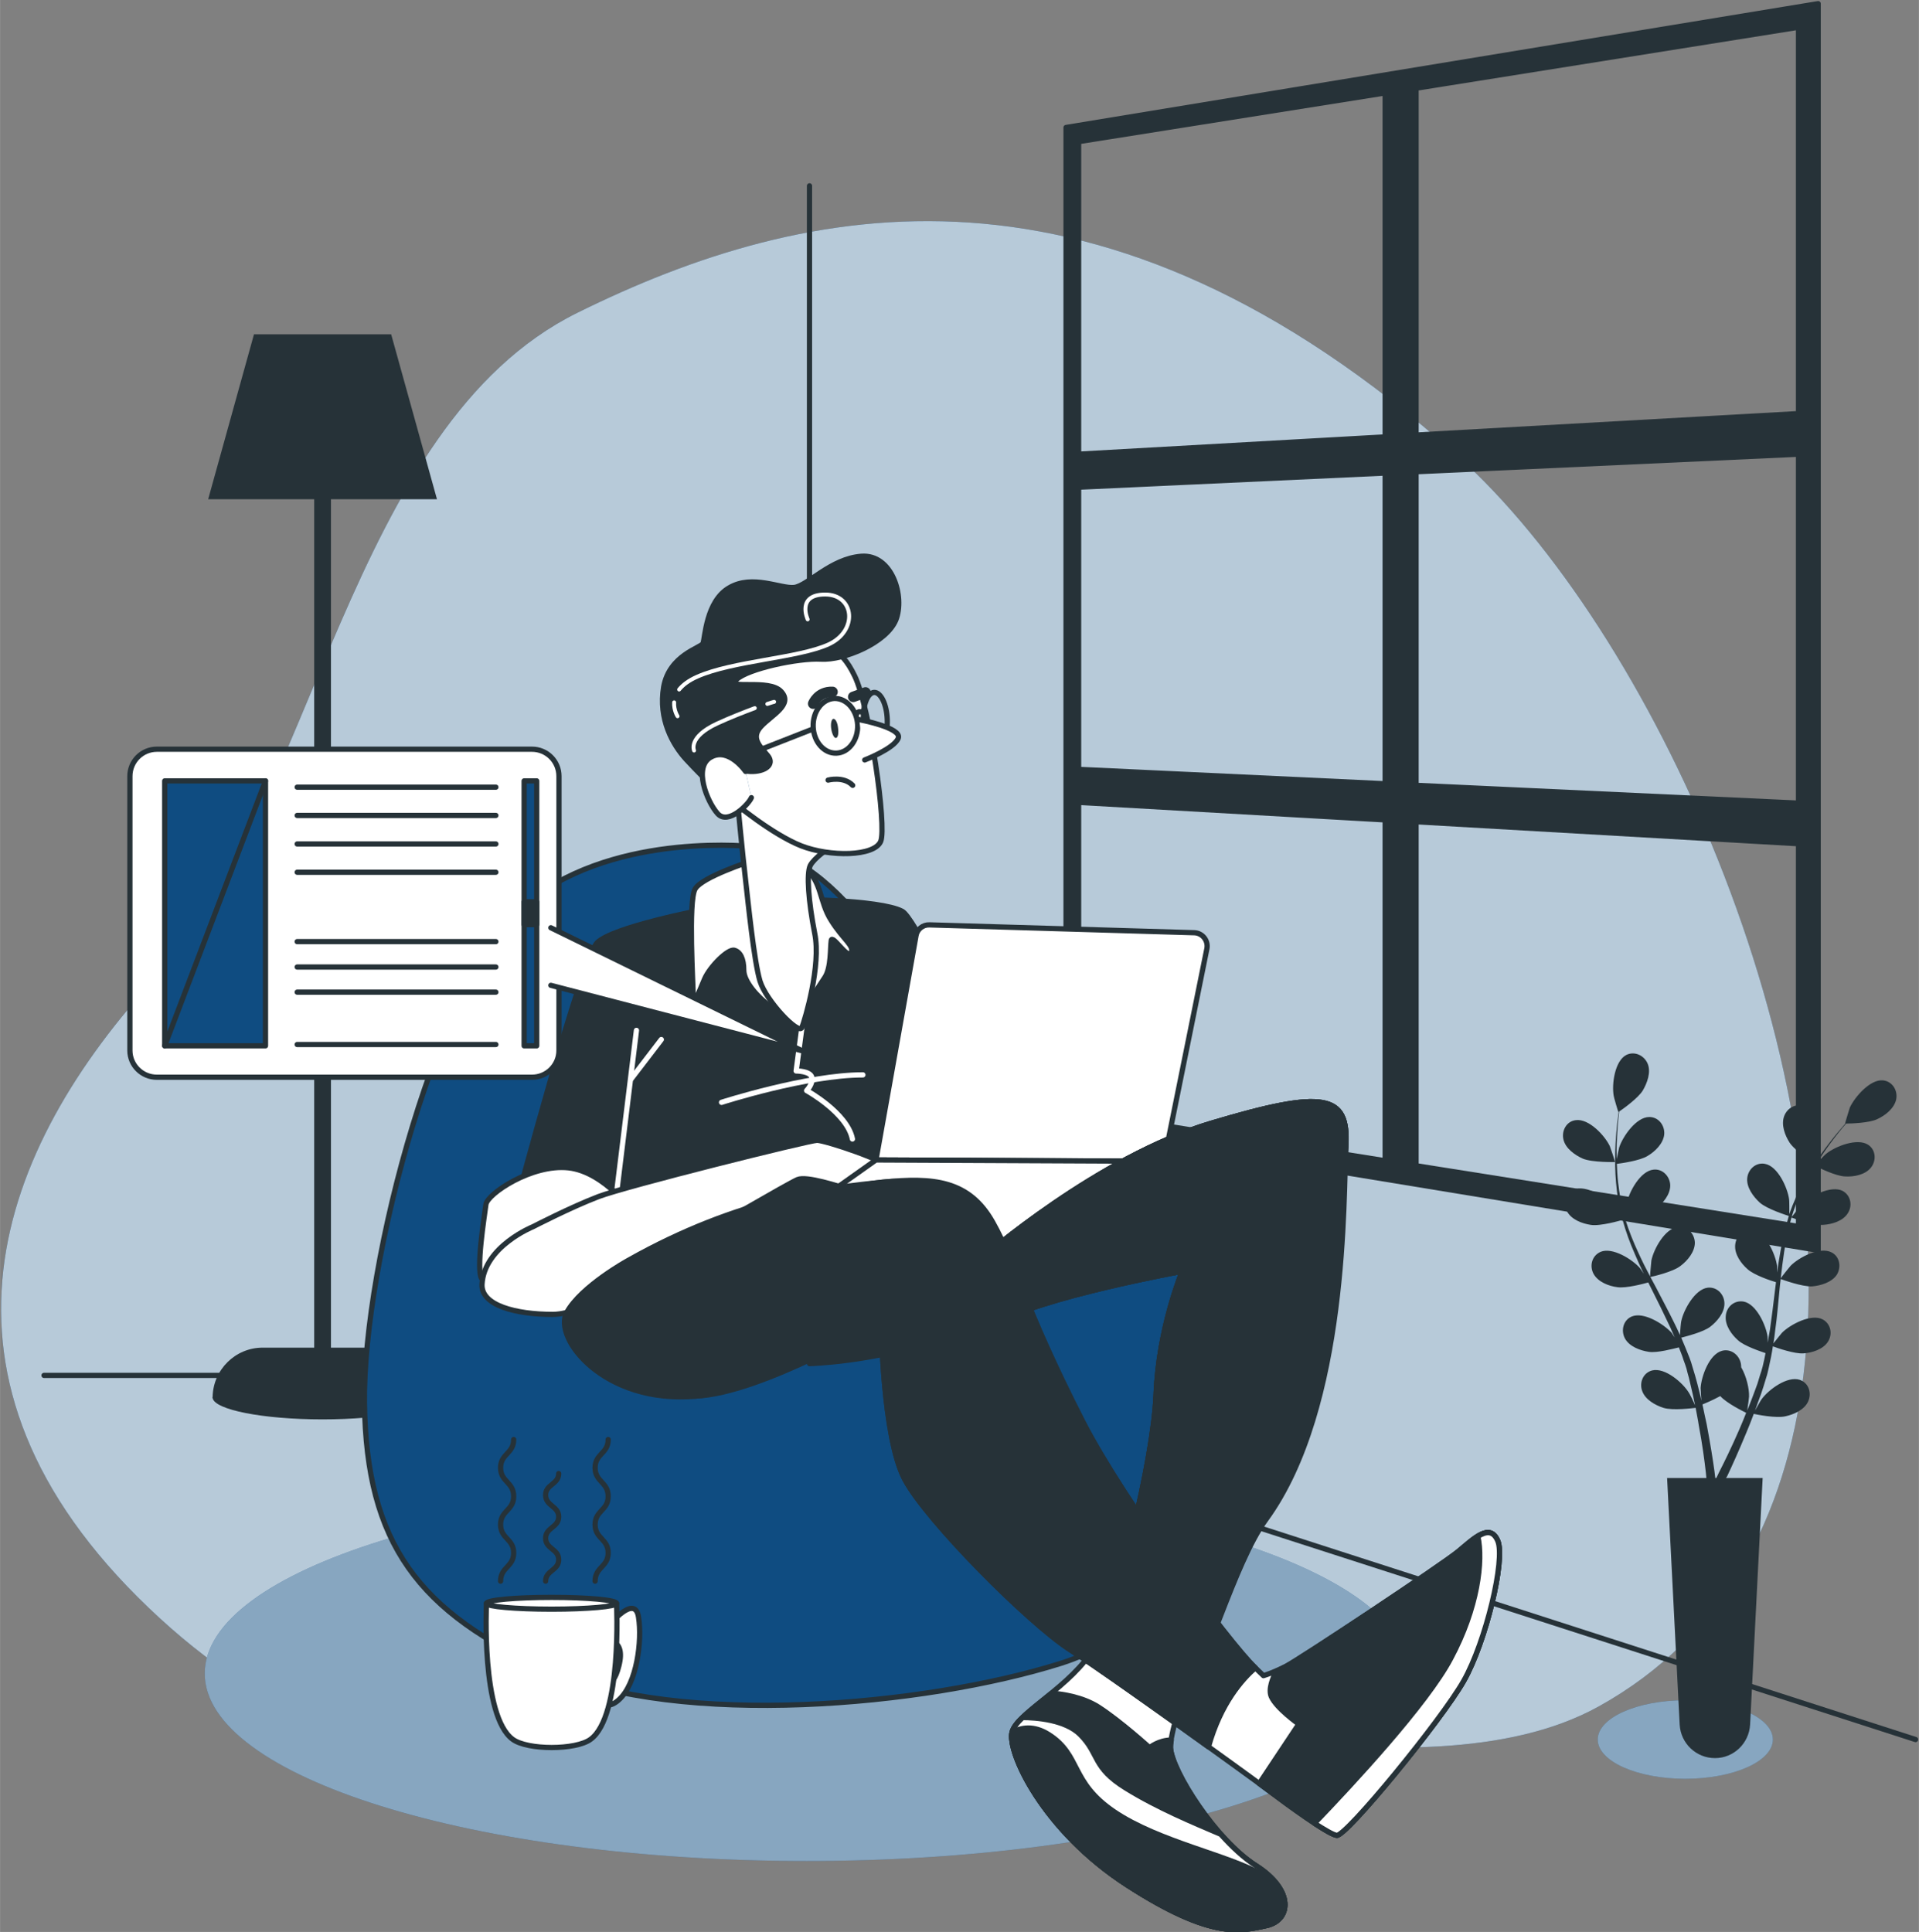 <svg version="1.2" xmlns="http://www.w3.org/2000/svg" viewBox="0 0 733 738" width="1920" height="1933">
	<rect x="0" y="0" width="733" height="738" fill="#808080" stroke="none"/>
	<title>3236269-ai</title>
	<style>
		.s0 { fill: #0f4c81 } 
		.s1 { opacity: .7;fill: #ffffff } 
		.s2 { fill: none;stroke: #263238;stroke-linecap: round;stroke-linejoin: round;stroke-width: 2 } 
		.s3 { fill: #263238 } 
		.s4 { fill: #263238;stroke: #263238;stroke-linecap: round;stroke-linejoin: round;stroke-width: 2 } 
		.s5 { opacity: .5;fill: #ffffff } 
		.s6 { opacity: .1;fill: #000000 } 
		.s7 { fill: #0f4c81;stroke: #263238;stroke-linecap: round;stroke-linejoin: round;stroke-width: 2 } 
		.s8 { fill: none;stroke: #ffffff;stroke-linecap: round;stroke-linejoin: round;stroke-width: 2 } 
		.s9 { fill: #ffffff;stroke: #263238;stroke-linecap: round;stroke-linejoin: round;stroke-width: 2 } 
		.s10 { fill: none;stroke: #263238;stroke-linecap: round;stroke-linejoin: round;stroke-width: 4 } 
		.s11 { fill: none;stroke: #ffffff;stroke-linecap: round;stroke-linejoin: round;stroke-width: 1.5 } 
	</style>
	<g id="Background Simple">
		<g id="&lt;Group&gt;">
			<path id="&lt;Path&gt;" class="s0" d="m688.9 525.2c15-122.1-57.5-284.4-132.6-351.4-135.6-121-248.2-97.6-335.8-54.3-87.6 43.4-100.1 188-160.6 253.5-60.5 65.5-94.9 153.5-3.1 241.2 91.7 87.6 165.8 43.1 261.7 37.5 96-5.5 223.2 38.2 292.1 0.2 48-26.6 71.7-72.7 78.3-126.7z"/>
			<path id="&lt;Path&gt;" class="s1" d="m688.9 525.2c15-122.1-57.5-284.4-132.6-351.4-135.6-121-248.2-97.6-335.8-54.3-87.6 43.4-100.1 188-160.6 253.5-60.5 65.5-94.9 153.5-3.1 241.2 91.7 87.6 165.8 43.1 261.7 37.5 96-5.5 223.2 38.2 292.1 0.2 48-26.6 71.7-72.7 78.3-126.7z"/>
		</g>
	</g>
	<g id="Background">
		<g id="&lt;Group&gt;">
			<g id="&lt;Group&gt;">
				<path id="&lt;Path&gt;" class="s2" d="m309.2 520.9v-449.9"/>
				<path id="&lt;Path&gt;" class="s2" d="m16.8 525.4h283.8l431.1 139.1"/>
			</g>
			<path id="&lt;Path&gt;" class="s3" d="m146.1 514.8h-19.7v-324.1h40.5l-17.5-63h-52.4l-17.5 63h40.5v324.1h-19.7c-10.4 0-18.9 8.4-19.1 18.8q0 0.1-0.1 0.2 0 0 0.1 0-0.1 0.1-0.1 0.2h0.1c0.6 4.5 19.1 8.2 42 8.2 22.8 0 41.4-3.7 42-8.2h0.1c0-10.6-8.6-19.2-19.2-19.2z"/>
			<path id="&lt;Compound Path&gt;" fill-rule="evenodd" class="s4" d="m694.5 1.4v476.2l-287.3-47.2v-381.7zm-7.5 9l-146.1 23.3v132.5l146.1-8.2zm-146.1 289.6l146.1 6.8v-133.3l-146.1 6.7zm-11.8-119.3l-117.1 5.4v107.8l117.1 5.5zm-117.1-126.6v119.4l117.1-6.6v-131.4zm0 370.7l117.1 18.6v-130.2l-117.1-6.7zm275 43.7v-146.2l-146.1-8.4v131.4z"/>
		</g>
	</g>
	<g id="Character">
		<g id="&lt;Group&gt;">
			<g id="&lt;Group&gt;">
				<g id="&lt;Group&gt;">
					<path id="&lt;Path&gt;" class="s0" d="m538 639.3c0 39.5-103 71.6-229.9 71.6-127 0-229.9-32.1-229.9-71.6 0-39.6 102.9-71.7 229.9-71.7 126.9 0 229.9 32.1 229.9 71.7z"/>
					<path id="&lt;Path&gt;" class="s5" d="m538 639.3c0 39.5-103 71.6-229.9 71.6-127 0-229.9-32.1-229.9-71.6 0-39.6 102.9-71.7 229.9-71.7 126.9 0 229.9 32.1 229.9 71.7z"/>
				</g>
				<g id="&lt;Clip Group&gt;">
					<path id="&lt;Path&gt;" class="s6" d="m414.7 631.7c-19.7-2.6-43-8-60.7-18.7-37.3-22.7-46.7-65.3-60-81.3-13.3-16-37.3-14.7-48-32-10.7-17.4 6.7-145.4-24-153.4-8.2-2.1-14.4-2.8-19.1-2.7q-0.3 0.2-0.6 0.4c-34.3 26.8-63.8 138.5-63.1 192 0.7 53.5 20.6 80.2 70.6 102.1 50.1 22 143.3 13.7 195.4-2.7q5-1.6 9.5-3.7z"/>
					<path id="&lt;Path&gt;" class="s7" d="m288.7 323.5c0 0-52.1-6.2-86.4 20.5-34.3 26.8-63.8 138.5-63.1 192 0.7 53.5 20.6 80.2 70.6 102.1 50.1 22 143.3 13.7 195.4-2.7 52.1-16.5 69.2-74.1 68.5-104.9-0.6-30.8-34.9-66.5-46.6-74-11.6-7.6-44.5-23.3-61-48-16.4-24.7-40.4-78.2-77.4-85z"/>
				</g>
				<g id="&lt;Group&gt;">
					<g id="&lt;Group&gt;">
						<path id="&lt;Path&gt;" class="s4" d="m268.1 347.6c0 0-34 6.5-40 12.5-6 6-31 100-31 100 0 0 11-3 21 1 10 4 11 14.5 12 19.5 1 5 1.5 18 1.5 18 0 0 101.1-9 122.6-14 21.5-5 54.2-7.3 54.2-7.3 0 0-55.3-124.7-63.8-129.2-8.5-4.5-44-5-49-4-5 1-27.5 3.5-27.5 3.5z"/>
						<path id="&lt;Path&gt;" class="s8" d="m234.6 463.1l8.5-69.5"/>
						<path id="&lt;Path&gt;" class="s8" d="m241.1 412.1l11.5-15"/>
						<path id="&lt;Path&gt;" class="s8" d="m275.6 421.1c0 0 32.5-10.5 54-10.5"/>
						<path id="&lt;Path&gt;" class="s8" d="m306.3 392.5l-2.2 16.6c0 0 5.5 0 6 2.5 0.5 2.5-2 5-2 5 0 0 15.5 8.5 17.5 18.5"/>
					</g>
					<g id="&lt;Clip Group&gt;">
						<path id="&lt;Path&gt;" class="s0" d="m265.5 339.6c-1.8 3.2-1.5 18.7-1.1 29.9 4.2-5.4 13-15.8 18.1-13.8 6.5 2.5 9 20.9 9 20.9l-4.4-47.7q-0.2 0-0.3 0.1c0 0-18.7 6-21.3 10.6z"/>
						<path id="&lt;Path&gt;" class="s5" d="m265.5 339.6c-1.8 3.2-1.5 18.7-1.1 29.9 4.2-5.4 13-15.8 18.1-13.8 6.5 2.5 9 20.9 9 20.9l-4.4-47.7q-0.2 0-0.3 0.1c0 0-18.7 6-21.3 10.6z"/>
						<path id="&lt;Path&gt;" class="s9" d="m286.8 329c0 0-18.7 6-21.3 10.6-2.7 4.7-0.7 37.4-0.7 41.4 0 4 2.3-2.4 4.3-7 2-4.7 9-11.7 11.4-11 2.3 0.6 3.6 3.3 3.6 7.6 0 4.4 5.4 10.4 10 13.7 4.7 3.3 9 6.7 9 6.7 0 0 9.7-14 12-17.7 2.4-3.7 2-11.3 2.4-14 0.3-2.7 6.3 7.3 7.6 4.7 1.4-2.7-3-5-7.6-12.4-4.7-7.3-3.4-15-10.4-20.3-7-5.3-15-3.7-20.3-2.3z"/>
					</g>
					<g id="&lt;Clip Group&gt;">
						<path id="&lt;Path&gt;" class="s0" d="m195.9 488.1c0 0-4-11.4-2-15.4 2-4 9.9-10 14.9-15.9 5-6-11.7 3.3-12.5 0-0.6-2.8 8.8-8.2 12.5-10.2-11.6 2.2-22.8 10.3-23.2 13.5-0.5 4-4 25.5-1.5 28.5 1.3 1.6 4.5 3 9.8 3.2 1.2-2.1 2-3.7 2-3.7z"/>
						<path id="&lt;Path&gt;" class="s5" d="m195.9 488.1c0 0-4-11.4-2-15.4 2-4 9.9-10 14.9-15.9 5-6-11.7 3.3-12.5 0-0.6-2.8 8.8-8.2 12.5-10.2-11.6 2.2-22.8 10.3-23.2 13.5-0.5 4-4 25.5-1.5 28.5 1.3 1.6 4.5 3 9.8 3.2 1.2-2.1 2-3.7 2-3.7z"/>
						<path id="&lt;Path&gt;" class="s9" d="m242.6 464.1c0 0-11.5-16.5-25.5-18-14-1.5-31 10-31.5 14-0.5 4-4 25.5-1.5 28.5 2.5 3 12 5.5 30.5-0.5 18.5-6 26-13.5 28-24z"/>
					</g>
				</g>
				<g id="&lt;Clip Group&gt;">
					<path id="&lt;Path&gt;" class="s0" d="m242.9 466.6c28.5-14.3 69.2-31 69.2-31-3 0-73 17.5-83.5 21.5-10.5 4-25 11.5-25 11.5 0 0-18.7 7.5-19.5 22-0.4 8.1 13 11.5 27 11.5 14 0 34-17.5 47-25 2.2-1.2 4.9-2.8 7.9-4.5-19.1 2.4-44.6 4.7-23.1-6z"/>
					<path id="&lt;Path&gt;" class="s5" d="m242.9 466.6c28.5-14.3 69.2-31 69.2-31-3 0-73 17.5-83.5 21.5-10.5 4-25 11.5-25 11.5 0 0-18.7 7.5-19.5 22-0.4 8.1 13 11.5 27 11.5 14 0 34-17.5 47-25 2.2-1.2 4.9-2.8 7.9-4.5-19.1 2.4-44.6 4.7-23.1-6z"/>
					<path id="&lt;Path&gt;" class="s9" d="m203.6 468.6c0 0-18.7 7.5-19.5 22-0.4 8.1 13 11.5 27 11.5 14 0 34-17.5 47-25 13-7.5 43-25 46.5-26.5 3.5-1.5 15.5 2.5 20.5 4 5 1.5 14.5 1.5 14.5 1.5 0 0 7 11 10.5 11 3.5 0-7.5-16.5-9-20-1.5-3.5-26-11.5-29-11.5-3 0-73 17.5-83.5 21.5-10.5 4-25 11.5-25 11.5z"/>
				</g>
				<g id="&lt;Group&gt;">
					<path id="&lt;Path&gt;" class="s9" d="m349.9 357.4l-15.3 85.7 110 0.5 16.4-81.2c0.6-3.1-1.7-6-4.8-6.1l-101.2-3c-2.5-0.1-4.7 1.7-5.1 4.1z"/>
					<g id="&lt;Clip Group&gt;">
						<path id="&lt;Path&gt;" class="s0" d="m334.6 443.1l-53.5 37.9 122.5-3.5 41-33.9z"/>
						<path id="&lt;Path&gt;" class="s5" d="m334.6 443.1l-53.5 37.9 122.5-3.5 41-33.9z"/>
						<path id="&lt;Path&gt;" class="s9" d="m334.6 443.1l-53.5 37.9 122.5-3.5 41-33.9z"/>
					</g>
				</g>
				<g id="&lt;Clip Group&gt;">
					<path id="&lt;Path&gt;" class="s0" d="m375.1 480.6c0 0 44-38.5 87.5-51.5 43.5-13 52.5-11 51.5 8.5-1 19.5-22 121.5-36 147.5-14 26-31.5 73.5-31 82.5 0.5 9 17.5 35.5 32.5 45 15 9.5 13.5 21 4 23-9.5 2-20.5 5.5-53-15.5-32.5-21-46-51-44-58.5 2-7.5 23-17.5 31.5-32.5 8.5-15 22.5-71 23.5-96.5 1-25.5 10-47 10-47 0 0-55 10-71 20z"/>
					<path id="&lt;Path&gt;" class="s5" d="m375.1 480.6c0 0 44-38.5 87.5-51.5 43.5-13 52.5-11 51.5 8.5-1 19.5-22 121.5-36 147.5-14 26-31.5 73.5-31 82.5 0.5 9 17.5 35.5 32.5 45 15 9.5 13.5 21 4 23-9.5 2-20.5 5.5-53-15.5-32.5-21-46-51-44-58.5 2-7.5 23-17.5 31.5-32.5 8.5-15 22.5-71 23.5-96.5 1-25.5 10-47 10-47 0 0-55 10-71 20z"/>
					<path id="&lt;Path&gt;" class="s9" d="m375.1 480.6c0 0 44-38.5 87.5-51.5 43.5-13 52.5-11 51.5 8.5-1 19.5-22 121.5-36 147.5-14 26-31.5 73.5-31 82.5 0.5 9 17.5 35.5 32.5 45 15 9.5 13.5 21 4 23-9.5 2-20.5 5.5-53-15.5-32.5-21-46-51-44-58.5 2-7.5 23-17.5 31.5-32.5 8.5-15 22.5-71 23.5-96.5 1-25.5 10-47 10-47 0 0-55 10-71 20z"/>
				</g>
				<path id="&lt;Path&gt;" class="s9" d="m418.1 629.1q-0.9 1.7-2.1 3.3c7.7 0.9 18.9 3.6 28.1 11.7 2.7 2.4 5 4.6 6.9 6.7 5.8-18.7 17.3-47.5 27.1-65.7 14-26 35-128 36-147.5 1-19.5-8-21.5-51.5-8.5-43.5 13-87.5 51.5-87.5 51.5l5.5 25c16-10 71-20 71-20 0 0-9 21.5-10 47-1 25.5-15 81.5-23.5 96.5z"/>
				<g id="&lt;Clip Group&gt;">
					<path id="&lt;Path&gt;" class="s5" d="m418.1 629.1q-0.9 1.7-2.1 3.3c7.7 0.9 18.9 3.6 28.1 11.7 2.7 2.4 5 4.6 6.9 6.7 9.6-12.9 20.3-53.5 32.5-70.3 31.4-43.1 29.6-123.4 30.6-142.9 1-19.5-8-21.5-51.5-8.5-43.5 13-87.5 51.5-87.5 51.5l5.5 25c16-10 71-20 71-20 0 0-9 21.5-10 47-1 25.5-15 81.5-23.5 96.5z"/>
					<path id="&lt;Path&gt;" class="s6" d="m493 435c-0.8-7.1-78.1 25.6-110.7 39.8-4.6 3.6-7.2 5.8-7.2 5.8l5.5 25c16-10 71-20 71-20 0 0-9 21.5-10 47-1 25.5-15 81.5-23.5 96.5q-0.9 1.7-2.1 3.3c4.5 0.5 10.2 1.7 16 4.2 12.1-25.7 24.9-55.3 31-78.6 11-42 31-114 30-123z"/>
					<path id="&lt;Path&gt;" class="s2" d="m451.6 485.6c0 0 15-30.5 28-43"/>
					<path id="&lt;Path&gt;" class="s4" d="m418.1 629.1q-0.9 1.7-2.1 3.3c7.7 0.9 18.9 3.6 28.1 11.7 2.7 2.4 5 4.6 6.9 6.7 9.6-12.9 20.3-53.5 32.5-70.3 31.4-43.1 29.6-123.4 30.6-142.9 1-19.5-8-21.5-51.5-8.5-43.5 13-87.5 51.5-87.5 51.5l5.5 25c16-10 71-20 71-20 0 0-9 21.5-10 47-1 25.5-15 81.5-23.5 96.5z"/>
				</g>
				<path id="&lt;Path&gt;" class="s4" d="m309.2 520.9c0 0 24.7-0.7 47.3-8.9 22.6-8.2-18.5-23.3-34.3-15.1-15.7 8.2-13 24-13 24z"/>
				<g id="&lt;Clip Group&gt;">
					<path id="&lt;Path&gt;" class="s0" d="m455.7 663c13.4 9.6 25 18.1 28.4 20.6 8 6 23 17 26.5 17.5 1.3 0.2 6.7-5.3 13.5-13.1l-57.3-36.8z"/>
					<path id="&lt;Path&gt;" class="s5" d="m455.7 663c13.4 9.6 25 18.1 28.4 20.6 8 6 23 17 26.5 17.5 1.3 0.2 6.7-5.3 13.5-13.1l-57.3-36.8z"/>
					<path id="&lt;Path&gt;" class="s9" d="m244.1 488.6c0 0-16 9-21.5 19-5.5 10 18.2 26.7 43.2 25.7 25-1 70.8-28.2 70.8-28.2 0 0 0.5 44 9 60 8.5 16 47.5 55 63 65 15.5 10 67.5 47.5 75.5 53.5 8 6 23 17 26.5 17.5 3.5 0.5 40-44 48.5-59 8.5-15 16-46.5 13-53.5-3-7-9-1-15 4-6 5-61 41.5-66 44-5 2.5-8.5 3.5-8.5 3.5 0 0-45-43-69-76-24-33-26-75.5-35-91.5-9-16-22-23-41.5-21-19.5 2-60 12.5-93 37z"/>
				</g>
				<g id="&lt;Clip Group&gt;">
					<path id="&lt;Path&gt;" class="s5" d="m479.5 637.1c-10.5-10.3-50.2-63.5-65.9-94.1-22.9-44.8-25.4-60.1-34.4-76.1-9-16-22.6-17.3-42.1-15.3-19.5 2-54.4 5.7-97.2 29.9 0 0-17.9 9.8-23.4 19.8-5.5 10 14.5 35.2 49.3 32 24.9-2.3 70.8-28.2 70.8-28.2 0 0 0.5 44 9 60 8.5 16 47.5 55 63 65 9.9 6.4 34.4 23.8 53 37.2 4.7-16.8 13-25.9 17.9-30.2z"/>
					<path id="&lt;Path&gt;" class="s6" d="m379 566c-15-38-6-114-48-104-30.6 7.3-86.7 33.2-114.9 46.7 3.4 11.4 21.8 27.2 49.7 24.6 24.9-2.3 70.8-28.2 70.8-28.2 0 0 0.5 44 9 60 8.5 16 47.5 55 63 65 9.9 6.4 34.4 23.8 53 37.2 1.9-6.8 4.4-12.3 7-16.8-37.2-27.5-81.2-63.3-89.6-84.5z"/>
					<path id="&lt;Path&gt;" class="s2" d="m336.6 505.1l-1.5-26"/>
					<path id="&lt;Path&gt;" class="s4" d="m479.5 637.1c-10.5-10.3-50.2-63.5-65.9-94.1-22.9-44.8-25.4-60.1-34.4-76.1-9-16-22.6-17.3-42.1-15.3-19.5 2-54.4 5.7-97.2 29.9 0 0-17.9 9.8-23.4 19.8-5.5 10 14.5 35.2 49.3 32 24.9-2.3 70.8-28.2 70.8-28.2 0 0 0.5 44 9 60 8.5 16 47.5 55 63 65 9.9 6.4 34.4 23.8 53 37.2 4.7-16.8 13-25.9 17.9-30.2z"/>
				</g>
				<path id="&lt;Path&gt;" class="s4" d="m484.1 683.6c8 6 23 17 26.5 17.5 3.5 0.5 40-44 48.5-59 8.5-15 16-46.5 13-53.5-3-7-9-1-15 4-6 5-61 41.5-66 44q-1.9 1-3.5 1.7c-1.5 2.7-3.2 7-2 9.8 2 4.5 10.5 10.5 10.5 10.5l-15.1 22.7c1.4 1 2.4 1.8 3.1 2.3z"/>
				<g id="&lt;Clip Group&gt;">
					<path id="&lt;Path&gt;" class="s0" d="m511.1 701q0.2-0.1 0.5-0.2 0-0.1 0.1-0.1 0.3-0.2 0.7-0.5 0.1-0.1 0.2-0.2 0.3-0.2 0.6-0.5 0.2-0.1 0.3-0.3 0.4-0.3 0.8-0.7 0.2-0.2 0.5-0.5 0.3-0.3 0.6-0.6 0.3-0.3 0.6-0.6 0.3-0.2 0.6-0.5 0.6-0.7 1.4-1.5 0.1-0.1 0.2-0.3 0.5-0.4 0.9-0.9 0.2-0.2 0.4-0.4 1.5-1.7 3.3-3.7 0 0 0.1-0.1 0.6-0.7 1.2-1.4 0 0 0 0l-8.7-5.6c-5 5.4-9.6 10.3-13.3 14.1q0 0 0 0 0.7 0.4 1.3 0.9 0.1 0 0.2 0.1 0.7 0.4 1.3 0.8 0 0 0 0 1 0.6 1.9 1.1 0.3 0.2 0.6 0.3 0.3 0.2 0.5 0.3 0.4 0.2 0.7 0.4 0.2 0.1 0.4 0.2 0.3 0.1 0.6 0.2 0.2 0.1 0.3 0.1 0.4 0.2 0.7 0.2 0.2 0.1 0.4 0 0.1-0.1 0.1-0.1z"/>
					<path id="&lt;Path&gt;" class="s5" d="m511.1 701q0.2-0.1 0.5-0.2 0-0.1 0.1-0.1 0.3-0.2 0.7-0.5 0.1-0.1 0.2-0.2 0.3-0.2 0.6-0.5 0.2-0.1 0.3-0.3 0.4-0.3 0.8-0.7 0.2-0.2 0.5-0.5 0.3-0.3 0.6-0.6 0.3-0.3 0.6-0.6 0.3-0.2 0.6-0.5 0.6-0.7 1.4-1.5 0.1-0.1 0.2-0.3 0.5-0.4 0.9-0.9 0.2-0.2 0.4-0.4 1.5-1.7 3.3-3.7 0 0 0.1-0.1 0.6-0.7 1.2-1.4 0 0 0 0l-8.7-5.6c-5 5.4-9.6 10.3-13.3 14.1q0 0 0 0 0.7 0.4 1.3 0.9 0.1 0 0.2 0.1 0.7 0.4 1.3 0.8 0 0 0 0 1 0.6 1.9 1.1 0.3 0.2 0.6 0.3 0.3 0.2 0.5 0.3 0.4 0.2 0.7 0.4 0.2 0.1 0.4 0.2 0.3 0.1 0.6 0.2 0.2 0.1 0.3 0.1 0.4 0.2 0.7 0.2 0.2 0.1 0.4 0 0.1-0.1 0.1-0.1z"/>
					<path id="&lt;Path&gt;" class="s9" d="m559.1 642.1c8.5-15 16-46.5 13-53.5-1.7-4-4.4-3.7-7.6-1.7 2.1 9.3 0 27.3-10.4 46.7-9.2 17.4-37.7 48-52 62.9 3.9 2.5 7.1 4.4 8.5 4.6 3.5 0.5 40-44 48.5-59z"/>
				</g>
				<path id="&lt;Path&gt;" class="s4" d="m479.6 712.6c-15-9.5-32-36-32.5-45 0-0.7 0.1-1.7 0.3-2.9-4.8 0-8.3 2.9-8.3 2.9 0 0-11-10-19.5-15.5-6.1-3.9-13.9-5-17.9-5.3-7.3 5.9-14 10.8-15.1 14.8-2 7.5 11.5 37.5 44 58.5 32.5 21 43.5 17.5 53 15.5 9.5-2 11-13.5-4-23z"/>
				<path id="&lt;Path&gt;" class="s9" d=""/>
				<g id="&lt;Clip Group&gt;">
					<path id="&lt;Path&gt;" class="s0" d="m479.6 712.6c-4.4-2.8-9-7.1-13.3-11.9-10.3-4.4-24.1-10.1-36.2-17.6-13-8-10-13-17.5-20.5-5.7-5.7-17-6.5-22-6.5-2.1 2-3.5 3.8-4 5.5-2 7.5 11.5 37.5 44 58.5 32.5 21 43.5 17.5 53 15.5 9.5-2 11-13.5-4-23z"/>
					<path id="&lt;Path&gt;" class="s5" d="m479.6 712.6c-4.4-2.8-9-7.1-13.3-11.9-10.3-4.4-24.1-10.1-36.2-17.6-13-8-10-13-17.5-20.5-5.7-5.7-17-6.5-22-6.5-2.1 2-3.5 3.8-4 5.5-2 7.5 11.5 37.5 44 58.5 32.5 21 43.5 17.5 53 15.5 9.5-2 11-13.5-4-23z"/>
					<path id="&lt;Path&gt;" class="s9" d="m479.6 712.6c-4.4-2.8-9-7.1-13.3-11.9-10.3-4.4-24.1-10.1-36.2-17.6-13-8-10-13-17.5-20.5-5.7-5.7-17-6.5-22-6.5-2.1 2-3.5 3.8-4 5.5-2 7.5 11.5 37.5 44 58.5 32.5 21 43.5 17.5 53 15.5 9.5-2 11-13.5-4-23z"/>
				</g>
				<g id="&lt;Clip Group&gt;">
					<path id="&lt;Path&gt;" class="s5" d="m482.1 716.1c-13-7.5-39.5-12.5-56.5-24-17-11.5-12.5-21.5-25-29.5-5.7-3.6-10.5-2.8-14-0.8-1.7 7.8 11.8 37.5 44 58.3 32.5 21 43.5 17.5 53 15.5 6.4-1.3 9.1-6.8 5.8-13.2-2-2.4-4.4-4.6-7.3-6.3z"/>
					<path id="&lt;Path&gt;" class="s4" d="m482.1 716.1c-13-7.5-39.5-12.5-56.5-24-17-11.5-12.5-21.5-25-29.5-5.7-3.6-10.5-2.8-14-0.8-1.7 7.8 11.8 37.5 44 58.3 32.5 21 43.5 17.5 53 15.5 6.4-1.3 9.1-6.8 5.8-13.2-2-2.4-4.4-4.6-7.3-6.3z"/>
				</g>
				<g id="&lt;Group&gt;">
					<path id="&lt;Path&gt;" class="s9" d="m233 620.5c0 0 9.6-11.7 10.9-2.7 1.4 8.9-0.6 25.3-7.5 31.5-6.8 6.2-10.3-3.4-10.3-3.4l4.1-5.5c0 0 3.5 6.8 6.2-4.1 2.8-11-5.5-9.6-5.5-9.6z"/>
					<path id="&lt;Path&gt;" class="s9" d="m225.6 664.4c-5.6 4.2-24.2 4.2-29.8 0-12.1-8.9-10-51.9-10-51.9h49.7c0 0 2.2 43-9.9 51.9z"/>
					<g id="&lt;Group&gt;">
						<path id="&lt;Path&gt;" class="s2" d="m191.2 604c0-5.4 5-5.4 5-10.8 0-5.4-5-5.4-5-10.8 0-5.4 5-5.4 5-10.8 0-5.5-5-5.5-5-10.9 0-5.4 5-5.4 5-10.8"/>
						<path id="&lt;Path&gt;" class="s2" d="m208.4 604c0-4.1 5-4.1 5-8.2 0-4.1-5-4.1-5-8.2 0-4.1 5-4.1 5-8.2 0-4.1-5-4.1-5-8.3 0-4.1 5-4.1 5-8.2"/>
						<path id="&lt;Path&gt;" class="s2" d="m227.3 604c0-5.4 5-5.4 5-10.8 0-5.4-5-5.4-5-10.8 0-5.4 5-5.4 5-10.8 0-5.5-5-5.5-5-10.9 0-5.4 5-5.4 5-10.8"/>
					</g>
					<path id="&lt;Path&gt;" class="s9" d="m235.5 612.5c0 1.2-11.1 2.2-24.8 2.2-13.8 0-24.9-1-24.9-2.2 0-1.3 11.1-2.3 24.9-2.3 13.7 0 24.8 1 24.8 2.3z"/>
				</g>
				<g id="&lt;Group&gt;">
					<g id="&lt;Clip Group&gt;">
						<path id="&lt;Path&gt;" class="s0" d="m313.5 325.2l-2-3.9c-3.7-2-8.8-5-13.7-8.2-8.9-6-15.1-12.8-16.4-10.1 0 0 2.4 25.3 3.4 33.3 0.9 7.9 3.2 30.9 5.5 38.5 0.5 1.8 1.7 4 3.2 6.2-2.4-15.1 0.2-42.3 0.2-42.3z"/>
						<path id="&lt;Path&gt;" class="s5" d="m313.5 325.2l-2-3.9c-3.7-2-8.8-5-13.7-8.2-8.9-6-15.1-12.8-16.4-10.1 0 0 2.4 25.3 3.4 33.3 0.9 7.9 3.2 30.9 5.5 38.5 0.5 1.8 1.7 4 3.2 6.2-2.4-15.1 0.2-42.3 0.2-42.3z"/>
						<path id="&lt;Path&gt;" class="s9" d="m281.4 303c0 0 2.4 25.3 3.4 33.3 0.9 7.9 3.2 30.9 5.5 38.5 2.3 7.5 14.8 20.7 16 17.7 1.2-3.1 7.4-23.7 4.9-35.9-2.4-12.3-3.2-22.9-1.7-26 1.6-3 7.1-6.6 7.1-6.6 0 0-9.8-4.9-18.8-10.9-8.9-6-15.1-12.8-16.4-10.1z"/>
					</g>
					<g id="&lt;Group&gt;">
						<g id="&lt;Group&gt;">
							<g id="&lt;Clip Group&gt;">
								<path id="&lt;Path&gt;" class="s0" d="m306.4 306.1c-5.1-15.1-6.4-38.9-6.4-45.2 0-4.9 12.8-10.3 18.6-12.5-3.8-2.4-8.2-2.7-14-3.2-10-0.9-30.1 7.3-33.7 17-3.5 9.7 0.5 23.5 3.4 31.6 3 8.2 6.2 12.9 6.2 12.9 0 0 14.4 12 25.5 16.4 7.3 2.9 17.3 3.7 23.9 2.3-7.9-3-20.1-9.2-23.5-19.3z"/>
								<path id="&lt;Path&gt;" class="s5" d="m306.4 306.1c-5.1-15.1-6.4-38.9-6.4-45.2 0-4.9 12.8-10.3 18.6-12.5-3.8-2.4-8.2-2.7-14-3.2-10-0.9-30.1 7.3-33.7 17-3.5 9.7 0.5 23.5 3.4 31.6 3 8.2 6.2 12.9 6.2 12.9 0 0 14.4 12 25.5 16.4 7.3 2.9 17.3 3.7 23.9 2.3-7.9-3-20.1-9.2-23.5-19.3z"/>
								<path id="&lt;Path&gt;" class="s9" d="m280.5 306.7c0 0 14.4 12 25.5 16.4 11 4.3 28 4.1 30.4-1.7 2.4-5.7-4.2-51.2-9.9-63.1-5.7-12-11.8-12.2-21.9-13.1-10-0.9-30.1 7.3-33.7 17-3.5 9.7 0.5 23.5 3.4 31.6 3 8.2 6.2 12.9 6.2 12.9z"/>
							</g>
							<path id="&lt;Path&gt;" class="s2" d="m327.6 276.9c0.2 5.8-3.4 10.6-8.1 10.8-4.7 0.2-8.7-4.3-8.9-10.1-0.2-5.7 3.4-10.6 8.1-10.8 4.7-0.1 8.6 4.4 8.9 10.1z"/>
							<path id="&lt;Path&gt;" class="s2" d="m338.9 274.8c0.2 5.7-1.6 10.5-4.2 10.6-2.5 0.1-4.7-4.5-4.9-10.3-0.3-5.7 1.6-10.5 4.1-10.6 2.5-0.1 4.8 4.5 5 10.3z"/>
							<path id="&lt;Path&gt;" class="s9" d="m328.2 274.9c0 0 16.5 3.1 14.9 7.1-1.6 4-12.8 8.3-12.8 8.3"/>
							<path id="&lt;Path&gt;" class="s2" d="m327.1 273c0 0 0.3-2 2.8-0.7"/>
							<path id="&lt;Path&gt;" class="s2" d="m310.2 278.6l-30.1 11.8"/>
							<path id="&lt;Path&gt;" class="s10" d="m310.6 268.8c0 0 1.8-4.7 7.4-4.5"/>
							<path id="&lt;Path&gt;" class="s10" d="m330.6 264.5l-4.7 1.7"/>
							<path id="&lt;Path&gt;" class="s2" d="m316.3 298c0 0 5.9-1.6 9.4 2"/>
							<path id="&lt;Path&gt;" class="s3" d="m320.1 278c0.3 2.1 0 3.8-0.8 3.9-0.7 0.1-1.5-1.5-1.8-3.5-0.3-2 0.1-3.7 0.8-3.8 0.8-0.1 1.6 1.4 1.8 3.4z"/>
						</g>
						<g id="&lt;Group&gt;">
							<path id="&lt;Path&gt;" class="s4" d="m282.9 290.5c0 0-2 4 3.7 4.2 5.6 0.2 9.4-2.6 6.7-6-2.7-3.3-6.8-6.7-2.6-11.2 4.2-4.5 12.3-8.3 7.7-13.3-4.5-5.1-21.3-0.5-17.1-4.6 4.2-4.1 23.6-8.3 32.3-7.8 8.7 0.5 25-6.2 28.6-15 3.5-8.9-1.4-25.2-13.2-24.3-11.7 0.9-20.4 11.2-25.6 11.9-5.2 0.6-15.9-5.1-24.8 0.1-9 5.1-9.3 19.5-10.1 21.3-0.8 1.7-12.8 4.4-15 16.6-2.1 12.3 3.5 22.1 8.5 27.6 5 5.4 7.3 7.5 7.3 7.5z"/>
							<g id="&lt;Group&gt;">
								<path id="&lt;Path&gt;" class="s11" d="m257.5 268.3c-0.2 3 1.3 5.3 1.3 5.3"/>
								<path id="&lt;Path&gt;" class="s11" d="m308.5 236.6c0 0-4.4-9.5 6.7-9.5 11.2 0 12.7 13.9 1.2 19.1-11.5 5.2-36.6 6.3-50.1 12.3-3.4 1.5-5.5 3.2-6.9 4.9"/>
								<path id="&lt;Path&gt;" class="s11" d="m288.3 270.5c-4 1.5-9.2 3.5-14.4 5.9-11.2 5.2-8.8 10.3-8.8 10.3"/>
								<path id="&lt;Path&gt;" class="s11" d="m295.7 268.1c0 0-0.9 0.2-2.6 0.8"/>
							</g>
						</g>
						<g id="&lt;Clip Group&gt;">
							<path id="&lt;Path&gt;" class="s0" d="m284.8 294.7c0 0-6.4-9.3-13.2-5.5-6.9 3.7-1.6 17 2.5 21.6 4.1 4.6 12.1-3.9 12.9-6.1"/>
							<path id="&lt;Path&gt;" class="s5" d="m284.8 294.7c0 0-6.4-9.3-13.2-5.5-6.9 3.7-1.6 17 2.5 21.6 4.1 4.6 12.1-3.9 12.9-6.1"/>
							<path id="&lt;Path&gt;" class="s9" d="m284.8 294.7c0 0-6.4-9.3-13.2-5.5-6.9 3.7-1.6 17 2.5 21.6 4.1 4.6 12.1-3.9 12.9-6.1"/>
						</g>
					</g>
				</g>
			</g>
			<g id="&lt;Group&gt;">
				<path id="&lt;Path&gt;" class="s9" d="m203.2 411.5h-143.3c-5.7 0-10.3-4.6-10.3-10.2v-104.8c0-5.7 4.6-10.3 10.3-10.3h143.3c5.7 0 10.3 4.6 10.3 10.3v104.8c0 5.6-4.6 10.2-10.3 10.2z"/>
				<path id="&lt;Path&gt;" class="s9" d="m210.4 376.4l96 25-96-47"/>
				<path id="&lt;Path&gt;" class="s7" d="m101.4 399.5h-38.5v-101.2h38.5z"/>
				<path id="&lt;Path&gt;" class="s7" d="m205 399.5h-4.8v-101.2h4.8z"/>
				<path id="&lt;Path&gt;" class="s4" d="m205 353.2h-4.8v-8.7h4.8z"/>
				<path id="&lt;Path&gt;" class="s9" d="m113.5 300.7h75.9"/>
				<path id="&lt;Path&gt;" class="s9" d="m113.5 311.5h75.9"/>
				<path id="&lt;Path&gt;" class="s9" d="m113.5 322.4h75.9"/>
				<path id="&lt;Path&gt;" class="s9" d="m113.5 333.2h75.9"/>
				<path id="&lt;Path&gt;" class="s9" d="m113.5 359.7h75.9"/>
				<path id="&lt;Path&gt;" class="s9" d="m113.5 369.4h75.9"/>
				<path id="&lt;Path&gt;" class="s9" d="m113.5 379h75.9"/>
				<path id="&lt;Path&gt;" class="s9" d="m113.5 399h75.9"/>
				<path id="&lt;Path&gt;" class="s2" d="m62.9 399.5l38.5-101.2"/>
			</g>
		</g>
	</g>
	<g id="Plants">
		<g id="&lt;Group&gt;">
			<g id="&lt;Group&gt;">
				<path id="&lt;Path&gt;" class="s0" d="m677.2 664.5c0 8.3-15 15-33.5 15-18.4 0-33.4-6.7-33.4-15 0-8.3 15-15 33.4-15 18.5 0 33.5 6.7 33.5 15z"/>
				<path id="&lt;Path&gt;" class="s5" d="m677.2 664.5c0 8.3-15 15-33.5 15-18.4 0-33.4-6.7-33.4-15 0-8.3 15-15 33.4-15 18.5 0 33.5 6.7 33.5 15z"/>
			</g>
			<g id="&lt;Group&gt;">
				<path id="&lt;Path&gt;" class="s3" d="m604.6 442.6c3.6 1.5 12.3 1.3 12.3 1.3 0.1 0-1.8-5.7-2-6.1-1.9-4-8-10.6-13-9.9-3.5 0.4-5.5 4-4.7 7.4 0.8 3.4 4.3 5.9 7.4 7.3z"/>
				<path id="&lt;Compound Path&gt;" fill-rule="evenodd" class="s3" d="m724.3 420c-0.8 3.5-4.2 6.1-7.2 7.5-3.1 1.5-10.2 1.7-11.9 1.7-1 1.1-2 2.3-3.1 3.7-1.9 2.4-4 5.2-6.1 8.3-0.5 0.9-1.1 1.8-1.6 2.7 1.2-1.3 3-3.1 3.2-3.2 3.5-2.8 11.8-6.1 16-3.4 3 2 3.2 6.1 1 8.8-2.2 2.7-6.5 3.5-9.8 3.3-3.5-0.1-10-3.3-11.4-4-1.2 2-2.5 4-3.6 6.3-1.9 3.8-3.8 8-5.2 12.4-0.1 0.3-0.1 0.6-0.2 0.8 0.5-0.7 3.6-4.6 3.9-4.9 3.1-3.1 11.1-7.3 15.5-5.1 3.2 1.7 3.9 5.7 2 8.6-1.9 3-6.1 4.2-9.4 4.4-3.8 0.3-11.8-2.7-12.1-2.8-1.2 4.2-2.1 8.6-2.8 13.2-0.5 3.2-0.9 6.6-1.3 10 0.7-1 3.6-4.6 3.8-4.8 3.2-3.2 11.1-7.4 15.6-5.1 3.2 1.6 3.8 5.7 2 8.6-2 2.9-6.1 4.1-9.4 4.4-3.8 0.2-11.4-2.6-12-2.8q-0.3 2.2-0.5 4.5c-0.5 5.1-0.9 10.1-1.6 15-0.2 1.7-0.4 3.4-0.7 5.1 1.1-1.4 3.1-3.9 3.3-4.1 3.1-3.1 11.1-7.4 15.5-5.1 3.2 1.7 3.9 5.7 2 8.6-1.9 2.9-6.1 4.2-9.4 4.4-3.3 0.2-9.8-2-11.6-2.7-0.4 2.8-1 5.6-1.6 8.3-0.3 1.2-0.5 2.4-0.9 3.5q-0.5 1.6-1 3.3c-0.7 2.2-1.4 4.3-2.2 6.3-0.4 1.1-0.7 2-1.1 3.1 0.9-1.6 2.3-4.1 2.5-4.3 2.6-3.6 9.8-9 14.6-7.4 3.4 1.2 4.6 5 3.2 8.2-1.4 3.2-5.4 5-8.6 5.7-3.6 0.9-11.3-0.7-12.2-0.9-0.9 2.5-1.9 4.9-2.8 7.1-2.9 7-5.5 12.8-7.4 16.8q-0.2 0.3-0.4 0.6h14l-4.8 94.2c-0.4 7.2-6.3 12.8-13.4 12.8-7.2 0-13.1-5.6-13.5-12.8l-4.8-94.2h15q-0.1-1-0.2-2.1c-0.5-4.4-1.3-10.6-2.7-18-0.3-2.1-0.8-4.4-1.2-6.7-1 0.1-8.7 1.1-12.3 0-3.1-1-6.9-3.1-8.1-6.4-1.2-3.2 0.3-7 3.8-7.9 4.9-1.2 11.7 4.7 14 8.5 0.2 0.2 1.7 3.2 2.4 4.8-0.3-1.4-0.6-2.8-0.9-4.2-0.5-2.1-1-4.3-1.5-6.4q-0.5-1.7-0.9-3.4c-0.3-1.1-0.7-2.1-1.1-3.2-0.5-1.7-1.2-3.3-1.8-4.9-2.1 0.5-8.3 2.2-11.5 1.7-3.3-0.5-7.4-2-9.1-5.1-1.6-3-0.7-7 2.6-8.4 4.6-1.9 12.2 2.9 15.2 6.2 0.1 0.1 0.6 0.9 1.2 1.8-0.7-1.5-1.3-3.1-2.1-4.7-2.1-4.5-4.3-8.9-6.6-13.5q-0.7-1.4-1.4-2.8c-1.8 0.5-8.5 2.3-11.8 1.8-3.3-0.4-7.4-2-9.1-5.1-1.6-3-0.7-6.9 2.7-8.4 4.5-1.9 12.2 2.9 15.1 6.3 0.1 0.1 0.7 1 1.4 2.1q-1.8-3.7-3.4-7.5c-1.9-4.3-3.5-8.7-4.7-13.1-0.7 0.2-8.5 2.5-12.2 1.9-3.3-0.5-7.3-2-9-5.1-1.7-3-0.7-7 2.6-8.4 4.6-1.9 12.2 2.9 15.1 6.3 0.2 0.2 2.5 3.6 3.3 4.8q0-0.1 0-0.2c-1.3-4.6-1.9-9.1-2.3-13.5-0.4-4.3-0.4-8.4-0.3-12.2 0.1-3.8 0.4-7.2 0.7-10.3q0.3-2.5 0.6-4.6c0 0-0.1 0.1-0.1 0.1-0.1 0-1.8-5.8-1.8-6.2-0.8-4.4 0.4-13.3 4.8-15.6 3.2-1.6 6.9 0.2 8.2 3.4 1.3 3.2-0.2 7.3-1.9 10.2-1.8 2.9-7.5 7-9 8-0.2 1.4-0.3 3-0.5 4.7-0.2 3.1-0.5 6.6-0.5 10.3 0 1 0.1 2.1 0.1 3.2 0.3-1.8 0.8-4.2 0.9-4.5 1.4-4.2 6.5-11.6 11.5-11.6 3.6 0 6 3.3 5.7 6.7-0.4 3.5-3.5 6.5-6.4 8.2-2.9 1.8-10.1 2.8-11.7 3 0.1 2.3 0.2 4.7 0.5 7.2 0.5 4.2 1.2 8.8 2.5 13.2 0.1 0.3 0.2 0.5 0.3 0.8 0-0.9 0.4-5.9 0.5-6.2 0.9-4.4 5.2-12.3 10.2-12.8 3.5-0.4 6.3 2.6 6.4 6 0 3.6-2.8 6.9-5.5 8.9-3 2.3-11.3 4.2-11.6 4.3 1.3 4.2 3 8.4 4.9 12.5 1.4 3.1 2.9 6.1 4.5 9.1 0-1.2 0.5-5.8 0.5-6.1 0.9-4.4 5.2-12.3 10.2-12.8 3.6-0.4 6.3 2.6 6.4 6 0 3.5-2.8 6.9-5.5 8.9-2.9 2.3-10.8 4.1-11.5 4.2q1.1 2.1 2.2 4.1c2.3 4.5 4.7 8.9 6.9 13.4 0.8 1.6 1.5 3.1 2.2 4.7 0.1-1.8 0.4-5 0.5-5.3 0.9-4.3 5.2-12.2 10.1-12.8 3.6-0.4 6.4 2.6 6.4 6.1 0 3.5-2.8 6.8-5.4 8.8-2.7 2.1-9.3 3.7-11.1 4.2 1.1 2.6 2.2 5.2 3.2 7.8 0.4 1.1 0.8 2.2 1.1 3.4q0.5 1.6 1 3.3c0.6 2.2 1.2 4.3 1.7 6.5 0.3 1.1 0.5 2.1 0.7 3.1-0.1-1.8-0.3-4.6-0.3-4.9 0.3-4.5 3.3-12.9 8.2-14.2 3.4-0.9 6.6 1.6 7.2 5q0.1 0.7 0.1 1.3c2 3.4 3.1 8.2 3 11.2 0 0.2-0.4 3.6-0.7 5.3 0.5-1.3 1.1-2.6 1.6-4 0.8-2 1.5-4.1 2.3-6.2q0.5-1.6 1-3.3c0.4-1.1 0.7-2.2 1-3.3 0.4-1.7 0.8-3.4 1.1-5.1-2-0.7-8.1-2.7-10.5-4.9-2.5-2.2-5-5.7-4.7-9.2 0.2-3.5 3.2-6.2 6.8-5.6 4.9 0.9 8.6 9.1 9.2 13.5 0 0.2 0 1.1 0 2.2 0.3-1.6 0.6-3.3 0.9-5 0.7-4.9 1.3-9.9 1.9-14.9q0.2-1.6 0.4-3.2c-1.8-0.5-8.4-2.7-10.9-5-2.5-2.2-5-5.7-4.7-9.2 0.3-3.5 3.2-6.2 6.8-5.6 4.9 0.9 8.6 9.1 9.2 13.6 0 0.1 0 1.2 0 2.5q0.6-4.1 1.3-8.1c0.8-4.6 1.9-9.2 3.2-13.5-0.6-0.2-8.3-2.6-11.1-5.1-2.5-2.3-5.1-5.8-4.8-9.3 0.3-3.4 3.3-6.2 6.8-5.5 4.9 0.9 8.6 9.1 9.2 13.5 0.1 0.3 0.1 4.4 0.1 5.9q0-0.1 0-0.2c1.5-4.5 3.5-8.7 5.6-12.5 2.1-3.8 4.3-7.3 6.5-10.4 2.2-3.1 4.3-5.8 6.3-8.2q1.6-1.9 3-3.5c-0.1 0-0.1 0-0.1 0-0.1 0 1.7-5.8 1.8-6.1 1.9-4.1 7.8-10.9 12.7-10.4 3.6 0.4 5.7 3.9 5 7.3zm-57.3 119.7c-0.8-0.4-7.4-3.6-9.9-6.4-2.9 1.6-6.3 3-6.8 3.2 0.5 2.6 1.1 5.1 1.6 7.5 1.4 7.4 2.4 13.7 3 18.1q0.2 1.4 0.3 2.5h0.4q0.5-1 1-2.1c2-3.9 4.8-9.6 7.8-16.5 0.9-2 1.7-4.1 2.6-6.3z"/>
				<path id="&lt;Path&gt;" class="s3" d="m693.2 444.5c0.1 0 1.6-5.8 1.6-6.2 0.6-4.4-0.8-13.3-5.3-15.5-3.2-1.6-6.8 0.3-8 3.6-1.2 3.3 0.3 7.3 2.1 10.1 2.2 3.3 9.6 8 9.6 8z"/>
			</g>
		</g>
	</g>
</svg>
